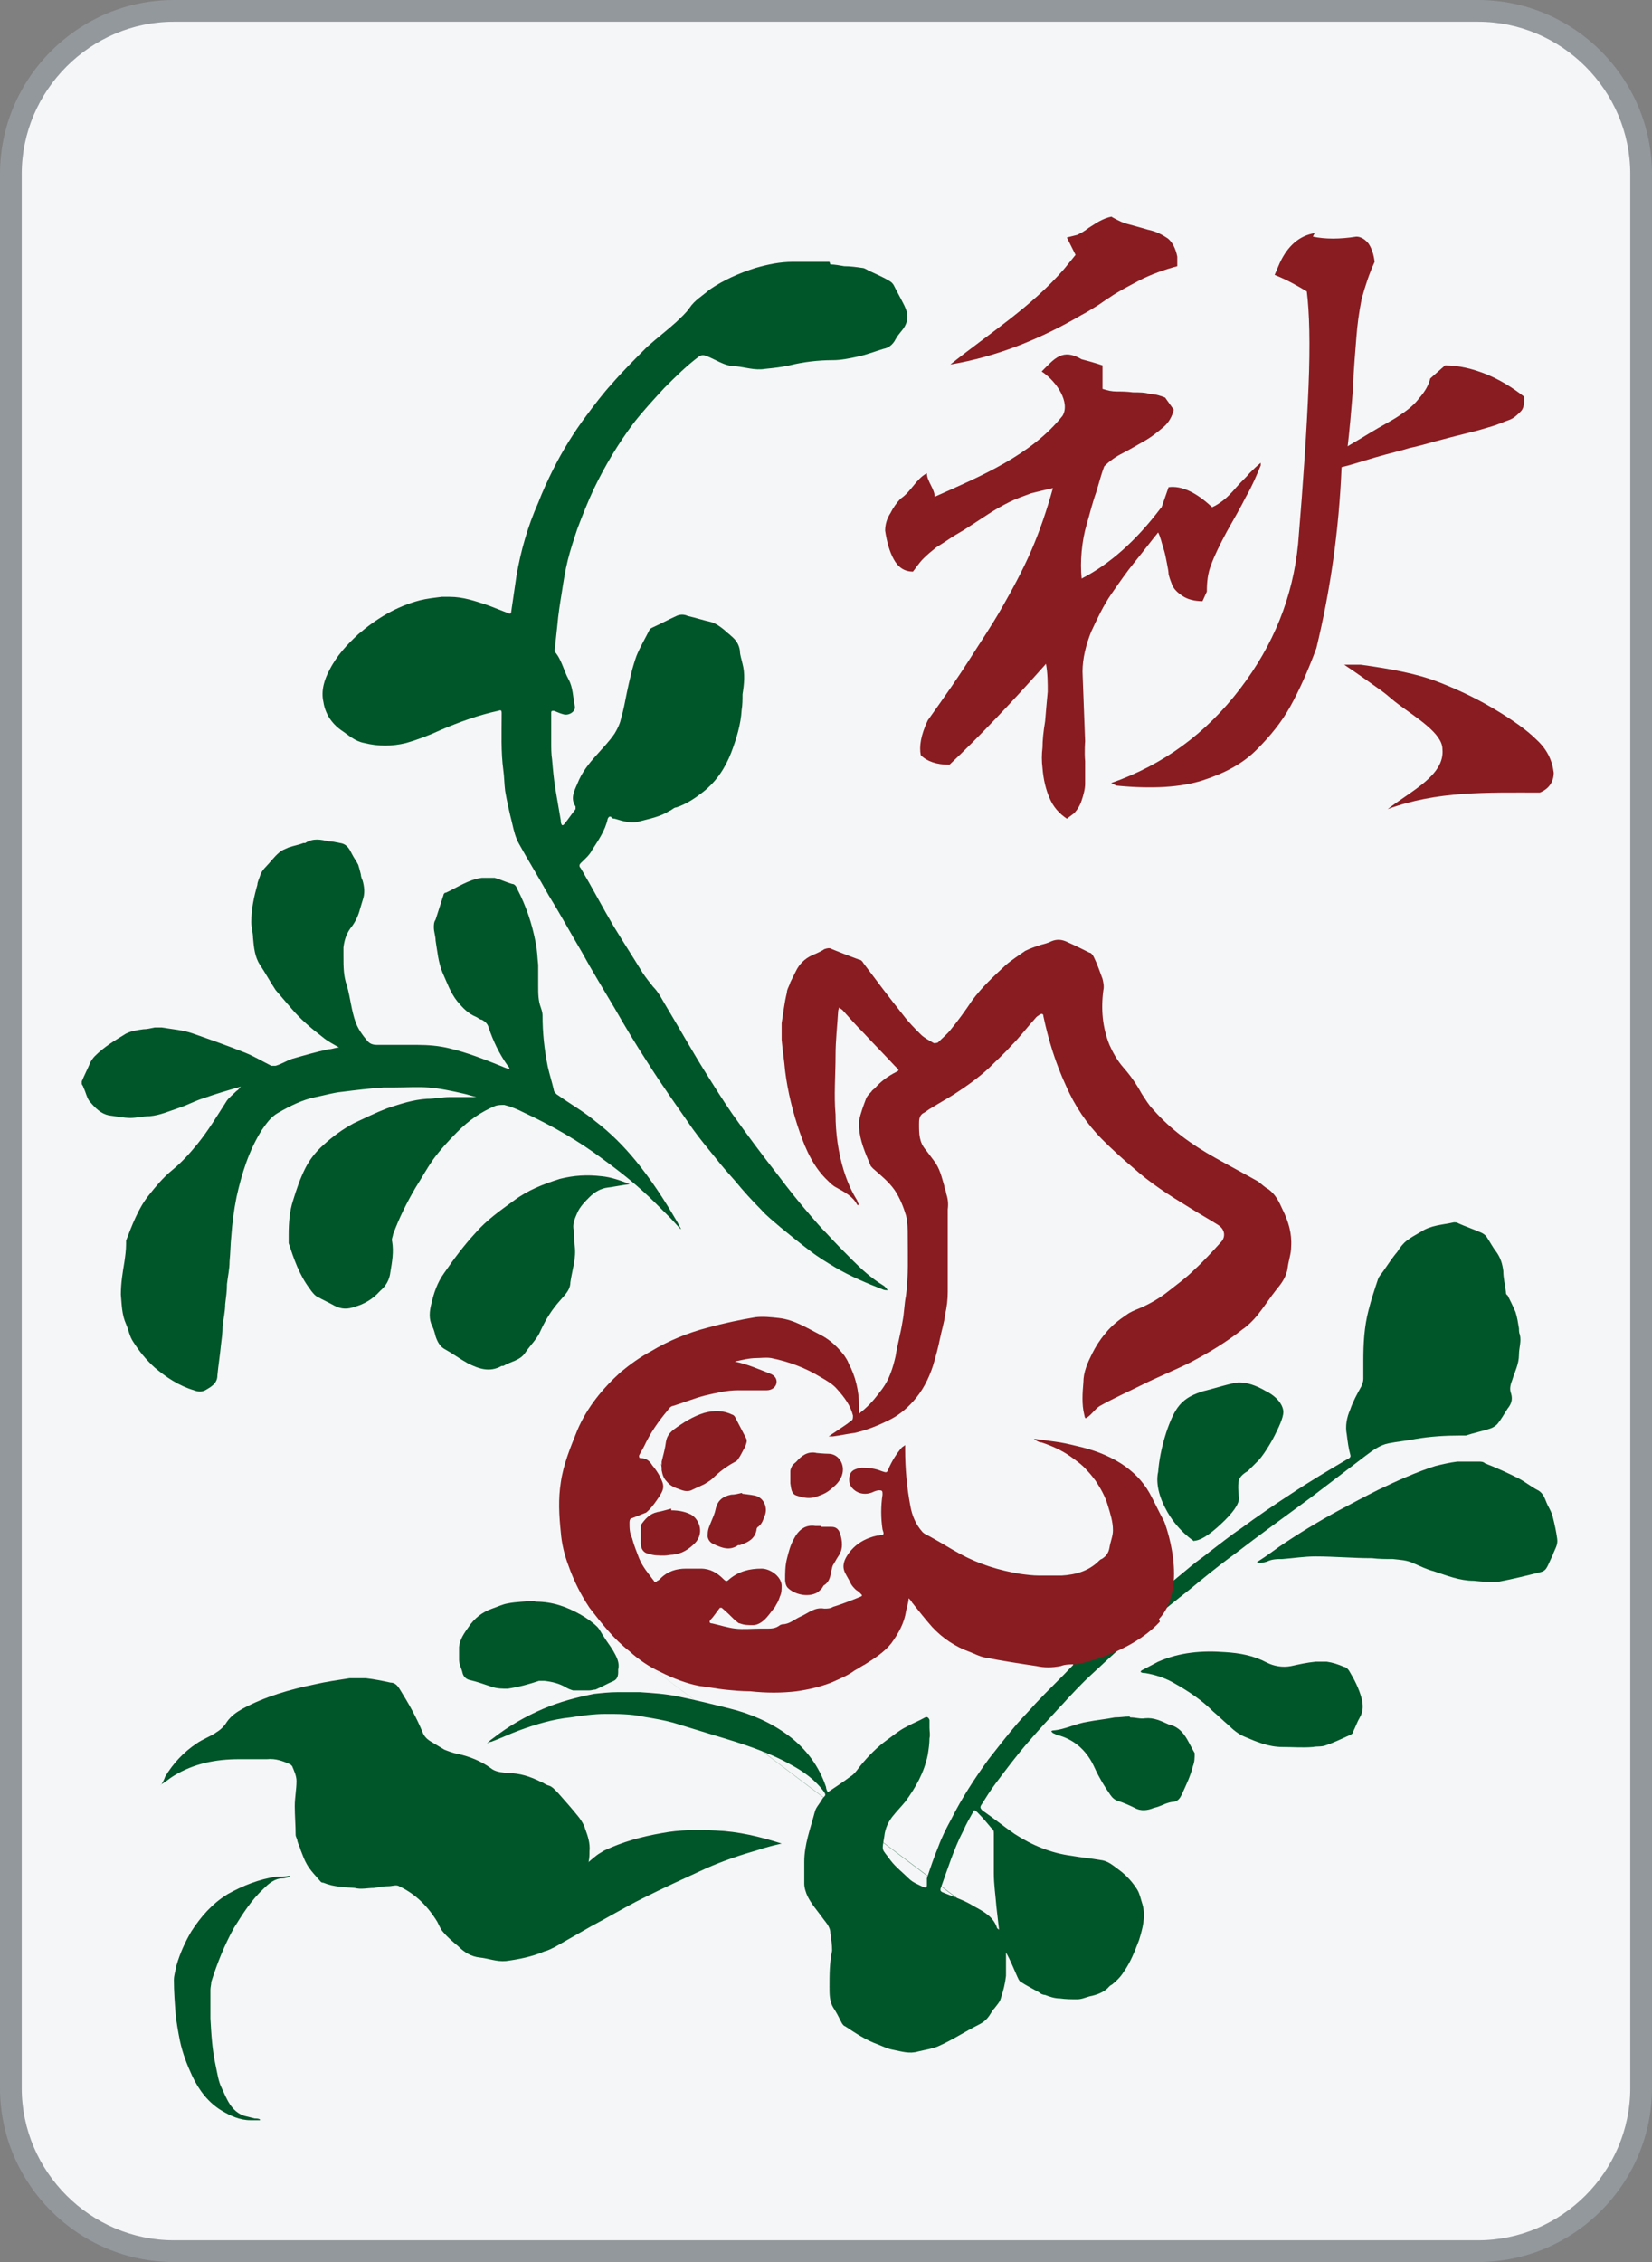 <?xml version="1.0" encoding="UTF-8"?>
<svg id="_图层_1" data-name="图层 1" xmlns="http://www.w3.org/2000/svg" viewBox="0 0 19 26">
  <rect x="0" y="0" width="19" height="26" fill="#808080" stroke="none"/>
  <defs>
    <style>
      .cls-1 {
        fill: #005529;
      }

      .cls-2 {
        fill: #93989c;
      }

      .cls-3 {
        fill: #881c21;
      }

      .cls-4 {
        fill: #f5f6f7;
      }
    </style>
  </defs>
  <g>
    <rect class="cls-4" x=".12" y=".12" width="18.75" height="25.75" rx="1.88" ry="1.88"/>
    <path class="cls-2" d="M17,.25c.96,0,1.75,.79,1.75,1.75V24c0,.96-.79,1.75-1.75,1.75H2c-.96,0-1.75-.79-1.75-1.75V2C.25,1.04,1.04,.25,2,.25h15M17,0H2C.9,0,0,.9,0,2V24C0,25.1,.9,26,2,26h15c1.1,0,2-.9,2-2V2C19,.9,18.1,0,17,0h0Z"/>
  </g>
  <path class="cls-1" d="M9.55,3.04c.05,0,.1,.01,.16,.02,.07,0,.14,.01,.21,.02,.02,0,.05,.02,.07,.03,.08,.04,.16,.07,.24,.12,.02,.01,.04,.03,.05,.05,.04,.08,.08,.15,.12,.23,.05,.1,.05,.19-.02,.28-.03,.04-.06,.07-.08,.11-.03,.06-.08,.1-.14,.11-.1,.03-.2,.07-.3,.09-.09,.02-.19,.04-.28,.04-.17,0-.34,.02-.5,.06-.09,.02-.18,.03-.28,.04-.12,.02-.23-.02-.34-.03-.13,0-.23-.08-.34-.12-.03-.01-.04-.01-.07,0-.15,.11-.28,.24-.41,.37-.12,.13-.24,.26-.35,.4-.18,.24-.33,.49-.46,.76-.07,.15-.13,.3-.19,.46-.04,.12-.08,.24-.11,.36-.03,.12-.05,.25-.07,.38-.02,.12-.04,.25-.05,.37-.01,.09-.02,.19-.03,.28,0,0,0,.02,0,.02,.08,.09,.1,.21,.16,.32,.05,.09,.05,.2,.07,.3,.02,.06-.06,.12-.13,.1-.04-.01-.08-.03-.11-.04-.02,0-.03,0-.03,.02,0,.12,0,.23,0,.35,0,.06,0,.13,.01,.19,.01,.12,.02,.23,.04,.35,.02,.12,.04,.23,.06,.35,0,0,0,.01,0,.02,.01,.04,.02,.05,.05,.01,.04-.05,.08-.11,.12-.16,0,0,0-.02,0-.03-.06-.09-.02-.17,.02-.26,.05-.13,.13-.23,.22-.33,.07-.08,.15-.16,.21-.25,.03-.05,.06-.11,.07-.16,.03-.1,.05-.21,.07-.31,.03-.14,.06-.28,.11-.42,.04-.1,.1-.2,.15-.3,0-.01,.02-.02,.04-.03,.09-.04,.18-.09,.27-.13,.04-.02,.09-.02,.13,0,.09,.02,.18,.05,.27,.07,.06,.02,.1,.05,.15,.09,.03,.03,.06,.05,.08,.07,.06,.05,.09,.1,.1,.17,0,.05,.02,.1,.03,.15,.03,.11,.02,.23,0,.35,0,.06,0,.12-.01,.18-.01,.17-.06,.33-.12,.49-.07,.18-.17,.33-.32,.45-.09,.07-.19,.14-.31,.18-.03,0-.05,.03-.08,.04-.11,.07-.23,.09-.34,.12-.1,.03-.19,0-.29-.03-.01,0-.03,0-.04-.02-.02-.01-.03,0-.04,.02-.03,.14-.11,.25-.18,.36-.03,.06-.08,.1-.13,.15-.02,.02-.02,.04,0,.06,.13,.22,.25,.45,.38,.67,.11,.18,.22,.35,.33,.53,.04,.06,.08,.11,.12,.16,.07,.07,.11,.16,.16,.24,.15,.25,.29,.5,.44,.74,.1,.16,.2,.32,.31,.48,.17,.24,.35,.48,.53,.71,.12,.16,.24,.31,.37,.46,.06,.07,.12,.14,.19,.21,.1,.11,.2,.21,.3,.31,.1,.1,.21,.2,.34,.28,.02,.01,.04,.03,.06,.06-.02,0-.04,0-.06-.01-.18-.07-.37-.15-.54-.25-.1-.06-.2-.12-.29-.19-.12-.09-.23-.18-.34-.27-.08-.07-.16-.13-.23-.21-.1-.1-.2-.21-.29-.32-.08-.09-.16-.18-.23-.27-.09-.11-.18-.22-.26-.33-.18-.26-.36-.51-.53-.78-.13-.2-.25-.4-.37-.61-.13-.22-.26-.43-.38-.65-.13-.22-.25-.44-.38-.65-.11-.2-.23-.39-.34-.59-.04-.07-.06-.15-.08-.24-.03-.12-.06-.25-.08-.37-.01-.08-.01-.16-.02-.23-.03-.22-.02-.44-.02-.66,0-.04-.01-.04-.04-.03-.23,.05-.45,.13-.66,.22-.13,.06-.26,.11-.4,.15-.16,.04-.32,.04-.48,0-.11-.02-.18-.09-.27-.15-.11-.08-.18-.19-.2-.32-.03-.13,.01-.26,.07-.37,.08-.16,.2-.29,.33-.41,.21-.18,.44-.32,.71-.39,.08-.02,.17-.03,.25-.04,.03,0,.06,0,.09,0,.16,0,.3,.05,.45,.1,.08,.03,.15,.06,.23,.09,.02,.01,.03,0,.03-.02,.02-.14,.04-.27,.06-.41,.05-.29,.13-.57,.25-.84,.05-.13,.11-.26,.17-.38,.11-.22,.24-.43,.39-.63,.09-.12,.18-.24,.28-.35,.13-.15,.27-.29,.41-.43,.11-.1,.23-.19,.34-.29,.05-.05,.11-.1,.15-.16,.06-.09,.15-.14,.23-.21,.16-.11,.34-.19,.53-.25,.14-.04,.28-.07,.43-.07,.01,0,.03,0,.04,0h.38Z"/>
  <path class="cls-1" d="M.94,12.43c.03-.07,.07-.15,.1-.22,.01-.02,.03-.05,.05-.07,.11-.11,.23-.18,.36-.26,.06-.03,.13-.04,.2-.05,.04,0,.08-.01,.13-.02,.03,0,.05,0,.08,0,.12,.02,.25,.03,.36,.07,.2,.07,.4,.14,.6,.22,.1,.04,.2,.1,.3,.15,.01,0,.03,0,.05,0,.07-.02,.13-.06,.19-.08,.14-.04,.28-.08,.42-.11,.04,0,.08-.02,.12-.02-.07-.04-.13-.07-.19-.12-.13-.1-.25-.2-.36-.33-.06-.07-.12-.14-.18-.21-.06-.09-.12-.2-.18-.29-.06-.09-.07-.2-.08-.31,0-.06-.02-.12-.02-.18,0-.15,.03-.29,.07-.43,0-.03,.02-.07,.03-.1,.01-.04,.04-.08,.07-.11,.05-.05,.09-.11,.15-.16,.03-.03,.07-.04,.11-.06,.06-.02,.12-.03,.17-.05,0,0,.02,0,.02,0,.09-.06,.18-.04,.27-.02,.04,0,.08,.01,.13,.02,.08,.01,.11,.07,.14,.13,.02,.04,.05,.08,.07,.12,.01,.03,.02,.07,.03,.11,0,.02,.01,.05,.02,.07,.02,.07,.03,.15,0,.23-.01,.03-.02,.07-.03,.1-.02,.08-.06,.16-.11,.22-.05,.07-.07,.14-.08,.22,0,.03,0,.06,0,.1,0,.12,0,.23,.04,.34,.04,.14,.05,.28,.1,.42,.03,.08,.08,.15,.14,.22,.03,.03,.06,.04,.11,.04,.15,0,.31,0,.46,0,.12,0,.25,.01,.37,.04,.21,.05,.41,.13,.61,.21,.02,.01,.05,.02,.08,.03,0-.02-.01-.03-.02-.04-.1-.14-.17-.29-.22-.44-.01-.04-.04-.07-.08-.09-.02,0-.04-.02-.06-.03-.1-.04-.16-.11-.22-.18-.08-.1-.12-.22-.17-.33-.05-.12-.06-.25-.08-.37,0-.05-.02-.1-.02-.15,0-.03,0-.06,.02-.09,.03-.09,.06-.19,.09-.28,0-.01,.01-.03,.03-.03,.13-.06,.26-.15,.41-.17,.05,0,.1,0,.15,0,.07,.02,.13,.05,.2,.07,.03,0,.05,.03,.06,.06,.1,.19,.17,.4,.21,.61,.02,.09,.02,.18,.03,.26,0,.03,0,.06,0,.1,0,.05,0,.1,0,.14,0,.09,0,.17,.03,.25,.01,.03,.02,.06,.02,.09,0,.2,.02,.39,.06,.59,.02,.09,.05,.18,.07,.27,0,.02,.03,.05,.05,.06,.14,.1,.3,.19,.43,.3,.17,.13,.32,.28,.46,.45,.18,.22,.33,.45,.47,.69,.02,.03,.03,.06,.05,.09,0,0,0,0,0,.01,0,0,0,0,0,0-.04-.04-.08-.09-.12-.13-.05-.05-.09-.09-.14-.14,0,0-.02-.02-.03-.03-.19-.19-.39-.35-.61-.51-.28-.21-.58-.38-.9-.53-.08-.04-.15-.07-.23-.09-.03,0-.07,0-.1,.01-.17,.07-.31,.17-.44,.3-.1,.1-.2,.21-.28,.32-.07,.1-.13,.21-.2,.32-.1,.17-.19,.35-.26,.54,0,.02-.02,.05-.01,.08,.02,.12,0,.23-.02,.35-.01,.09-.05,.16-.12,.22-.08,.09-.18,.15-.29,.18-.08,.03-.15,.03-.23-.01-.07-.04-.14-.07-.21-.11-.03-.02-.06-.06-.08-.09-.12-.16-.18-.34-.24-.52,0-.02,0-.05,0-.08,0,0,0-.01,0-.02,0-.13,.01-.27,.05-.39,.04-.13,.08-.25,.14-.37,.05-.1,.12-.19,.21-.27,.11-.1,.22-.18,.35-.25,.13-.06,.25-.12,.38-.17,.15-.05,.3-.1,.46-.11,.09,0,.18-.02,.26-.02,.1,0,.21,0,.31,0-.05-.01-.1-.03-.15-.04-.13-.03-.27-.06-.4-.07-.13-.01-.27,0-.4,0-.04,0-.08,0-.12,0-.16,.01-.32,.03-.48,.05-.1,.01-.2,.04-.3,.06-.15,.03-.29,.1-.43,.18-.09,.05-.14,.13-.19,.2-.15,.24-.23,.5-.29,.77-.03,.15-.05,.3-.06,.45-.01,.09-.01,.19-.02,.29,0,.09-.02,.17-.03,.26,0,.08-.01,.15-.02,.23,0,.08-.02,.17-.03,.25,0,.08-.01,.15-.02,.23-.01,.11-.03,.23-.04,.34,0,.09-.07,.13-.14,.17-.04,.02-.08,.02-.13,0-.17-.05-.32-.15-.45-.26-.1-.09-.18-.19-.25-.3-.04-.06-.05-.13-.08-.2-.05-.11-.05-.23-.06-.34,0-.13,.02-.25,.04-.37,.01-.07,.02-.14,.02-.21,0-.02,0-.03,0-.04,.07-.18,.14-.37,.26-.52,.08-.1,.16-.2,.27-.29,.11-.09,.2-.19,.29-.3,.13-.16,.23-.33,.34-.5,.03-.04,.07-.07,.11-.11,.02-.01,.03-.03,.05-.05-.14,.04-.28,.08-.42,.13-.1,.03-.19,.08-.28,.11-.12,.04-.23,.09-.35,.1-.07,0-.15,.02-.22,.02-.08,0-.17-.02-.25-.03-.09-.02-.15-.08-.21-.15-.04-.04-.05-.11-.08-.17,0-.01-.01-.02-.02-.04v-.03Z"/>
  <path class="cls-1" d="M13.7,18c.07-.06,.15-.11,.22-.17,.12-.09,.23-.18,.35-.26,.19-.14,.38-.27,.58-.4,.21-.14,.43-.27,.65-.4,.02-.01,.04-.02,.03-.05-.02-.07-.03-.15-.04-.23-.02-.1,0-.2,.04-.29,.03-.09,.08-.18,.13-.27,.01-.03,.02-.05,.02-.08,0-.07,0-.14,0-.21,0-.19,.01-.39,.06-.58,.03-.12,.07-.24,.11-.36,.01-.03,.04-.06,.06-.09,.05-.07,.1-.15,.16-.22,.03-.05,.07-.1,.11-.13,.05-.04,.11-.07,.16-.1,.12-.08,.25-.08,.38-.11,.02,0,.04,0,.05,.01,.09,.04,.18,.07,.27,.11,.02,.01,.05,.03,.06,.05,.04,.06,.07,.12,.11,.17,.05,.07,.07,.14,.08,.22,0,.08,.02,.16,.03,.24,0,.01,0,.03,.02,.04,.03,.06,.06,.12,.09,.19,.02,.06,.03,.13,.04,.19,0,.02,0,.05,.01,.07,.02,.08-.01,.15-.01,.23,0,.11-.05,.2-.08,.3-.02,.05-.03,.1-.01,.15,.02,.07,0,.12-.04,.17-.04,.06-.07,.12-.12,.18-.02,.02-.05,.04-.08,.05-.09,.03-.19,.05-.28,.08-.02,0-.04,0-.06,0-.17,0-.35,.01-.52,.04-.1,.02-.21,.03-.31,.05-.1,.02-.18,.08-.26,.14-.21,.16-.42,.32-.63,.48-.3,.22-.59,.43-.89,.66-.18,.13-.35,.27-.52,.41-.14,.11-.29,.23-.43,.35-.09,.07-.17,.15-.25,.22-.15,.13-.29,.26-.44,.4-.12,.11-.23,.23-.34,.35,0,0,0,0-.01,.01-.13,.14-.26,.28-.38,.42-.13,.15-.25,.31-.37,.47-.06,.08-.11,.16-.16,.24-.02,.03-.02,.04,.01,.07,.13,.09,.24,.18,.37,.27,.2,.13,.42,.22,.65,.25,.11,.02,.23,.03,.34,.05,.09,.01,.15,.07,.22,.12,.08,.06,.15,.14,.2,.22,.03,.05,.04,.11,.06,.17,.04,.14,0,.28-.04,.41-.05,.13-.1,.26-.18,.37-.03,.05-.08,.1-.13,.14,0,0-.02,.01-.03,.02-.05,.06-.12,.09-.2,.11-.06,.01-.11,.04-.17,.04-.07,0-.13,0-.2-.01-.06,0-.12-.02-.17-.04-.02,0-.05-.01-.07-.03-.07-.04-.15-.08-.21-.12-.02-.01-.03-.04-.04-.06-.04-.09-.08-.19-.13-.28,0,.02,0,.05,0,.07,0,.07,0,.14,0,.2-.01,.09-.03,.17-.06,.26-.01,.04-.04,.07-.07,.11-.02,.02-.03,.04-.05,.07-.03,.05-.07,.09-.13,.12-.16,.08-.31,.18-.47,.25-.07,.03-.15,.04-.23,.06-.1,.03-.19,0-.29-.02-.06-.01-.12-.04-.17-.06-.14-.05-.26-.13-.38-.21-.01,0-.03-.02-.04-.04-.03-.06-.06-.12-.1-.18-.04-.07-.04-.15-.04-.23,0-.14,0-.28,.03-.42,0-.07-.01-.13-.02-.2,0-.08-.06-.13-.1-.19-.06-.08-.12-.15-.16-.23-.02-.04-.04-.1-.04-.15,0-.08,0-.17,0-.25,0-.2,.07-.38,.12-.57,.01-.05,.05-.09,.08-.14,.01-.02,.02-.03,.03-.04,.02-.02,.01-.03,0-.05-.1-.14-.24-.24-.39-.32-.27-.15-.56-.24-.86-.33-.16-.05-.33-.1-.49-.15-.11-.03-.23-.05-.35-.07-.14-.03-.28-.03-.43-.03-.13,0-.27,.02-.4,.04-.2,.02-.4,.08-.59,.15-.11,.04-.21,.09-.32,.13-.02,0-.03,.01-.05,.02,0,0,0,0,0,0,.02-.02,.04-.04,.07-.06,.18-.14,.37-.25,.58-.34,.19-.08,.38-.13,.58-.17,.09-.01,.18-.02,.27-.02,.09,0,.17,0,.26,0,.15,.01,.3,.02,.44,.05,.2,.04,.4,.09,.6,.14,.24,.06,.47,.16,.67,.31,.2,.15,.35,.35,.43,.59,0,.02,.01,.04,.02,.06,.09-.06,.18-.12,.26-.18,.05-.03,.08-.08,.12-.13,.09-.11,.19-.21,.3-.29,.07-.05,.14-.11,.22-.15,.07-.04,.15-.07,.22-.11,.02-.01,.04,0,.05,.03,0,.03,0,.06,0,.09,0,.04,.01,.08,0,.12,0,.06-.01,.13-.02,.19-.04,.2-.14,.38-.26,.54-.04,.05-.09,.1-.13,.15-.06,.07-.1,.15-.11,.25-.03,.18-.03,.13,.07,.27,.06,.08,.14,.14,.21,.21,.05,.05,.11,.07,.17,.1,.03,.01,.04,0,.04-.02,0-.03,0-.05,0-.08,.04-.12,.08-.24,.13-.36,.04-.11,.09-.21,.15-.32,.12-.24,.27-.47,.43-.69,.11-.14,.21-.27,.33-.41,.07-.08,.14-.15,.21-.23,.14-.15,.29-.29,.43-.44,0,0,0-.01,.02-.03m-5.13-.14,4.26,3.21c-.01-.09-.02-.17-.03-.26-.01-.13-.03-.26-.03-.39,0-.15,0-.3,0-.45,0-.03,0-.05-.03-.07-.05-.06-.1-.12-.16-.18-.03-.03-.04-.03-.05,0-.04,.07-.08,.14-.11,.21-.11,.21-.18,.44-.26,.66-.01,.03,0,.04,.02,.05,.12,.05,.25,.09,.36,.16,.11,.06,.23,.12,.27,.26Z"/>
  <path class="cls-1" d="M6.76,21.41c.05-.04,.09-.08,.14-.11,.02-.01,.03-.02,.05-.03,.21-.1,.43-.16,.66-.2,.21-.04,.41-.04,.62-.03,.26,.01,.51,.07,.76,.15,0,0,0,0,0,0-.09,.02-.17,.04-.26,.07-.21,.06-.42,.13-.62,.22-.24,.11-.48,.22-.72,.34-.2,.1-.4,.22-.59,.32-.14,.08-.28,.16-.42,.24-.04,.02-.08,.04-.12,.05-.14,.06-.29,.09-.44,.11-.11,.01-.2-.03-.3-.04-.1-.01-.18-.06-.25-.13-.06-.05-.12-.1-.17-.16-.03-.03-.05-.08-.07-.12-.11-.18-.25-.32-.44-.41-.03-.02-.08,0-.12,0-.06,0-.11,.01-.17,.02-.07,0-.15,.02-.22,0-.12-.01-.24-.01-.36-.06,0,0-.02,0-.03-.01-.06-.07-.12-.13-.16-.2-.03-.05-.05-.11-.07-.16-.01-.04-.03-.07-.04-.11,0-.02-.02-.05-.02-.07,0-.11-.01-.22-.01-.33,0-.1,.02-.19,.02-.29,0-.06-.03-.12-.05-.17,0,0-.01-.01-.02-.02-.09-.04-.17-.07-.27-.06-.11,0-.22,0-.32,0-.27,0-.52,.05-.75,.19-.05,.03-.08,.06-.13,.09,0,0-.02,.01-.02,.02,0,0,0,0,0,0,.02-.03,.04-.07,.05-.1,.09-.15,.21-.28,.36-.38,.07-.05,.16-.08,.23-.13,.05-.03,.09-.07,.12-.12,.05-.07,.11-.11,.18-.15,.26-.14,.54-.22,.83-.28,.13-.03,.27-.05,.4-.07,.06,0,.13,0,.19,0,.09,.01,.19,.03,.28,.05,.05,0,.08,.03,.11,.08,.1,.16,.19,.32,.26,.49,.02,.05,.05,.08,.1,.11,.05,.03,.1,.06,.15,.09,.05,.02,.1,.04,.16,.05,.13,.03,.26,.08,.37,.16,.06,.05,.13,.05,.2,.06,.14,0,.26,.04,.38,.1,.03,.01,.05,.03,.08,.04,.05,.01,.08,.05,.12,.09,.08,.09,.16,.18,.24,.28,.03,.04,.06,.09,.07,.13,.03,.08,.06,.17,.05,.26,0,.04,0,.07-.01,.12Z"/>
  <path class="cls-1" d="M14.48,17.94c.08-.05,.16-.11,.23-.16,.22-.15,.45-.29,.69-.42,.15-.08,.3-.16,.46-.24,.21-.1,.43-.2,.65-.27,.08-.02,.17-.04,.25-.05,.08,0,.17,0,.25,0,.02,0,.05,0,.07,.02,.13,.05,.26,.11,.38,.17,.08,.04,.15,.1,.23,.14,.07,.04,.08,.11,.11,.17,.02,.04,.05,.09,.06,.14,.02,.08,.04,.17,.05,.25,.01,.07-.03,.12-.05,.18-.02,.04-.04,.09-.06,.13-.02,.04-.04,.06-.08,.07-.16,.04-.32,.08-.48,.11-.09,.01-.19,0-.29-.01-.16,0-.31-.06-.46-.11-.08-.02-.16-.06-.23-.09-.08-.04-.16-.04-.24-.05-.08,0-.16,0-.24-.01-.22,0-.43-.02-.65-.02-.13,0-.25,.02-.38,.03-.06,0-.12,0-.18,.03-.04,.01-.07,.02-.11,.01,0,0,0,0,0-.01Z"/>
  <path class="cls-1" d="M7.25,13.61c-.09,.01-.18,.03-.26,.04-.08,.01-.15,.05-.21,.11-.05,.05-.11,.11-.14,.18-.03,.07-.06,.13-.04,.21,.01,.05,0,.11,.01,.17,.02,.14-.03,.28-.05,.42,0,.09-.07,.15-.12,.21-.09,.1-.16,.21-.22,.34-.04,.1-.12,.17-.18,.26-.06,.09-.17,.1-.25,.15,0,0-.01,0-.02,0-.14,.08-.27,.03-.39-.03-.09-.05-.17-.11-.26-.16-.06-.03-.09-.09-.11-.15-.01-.04-.02-.08-.04-.12-.04-.08-.03-.17-.01-.25,.03-.13,.07-.25,.15-.36,.11-.16,.23-.32,.36-.46,.13-.15,.29-.26,.44-.37,.16-.12,.34-.19,.53-.25,.16-.04,.31-.05,.48-.03,.11,.01,.22,.05,.32,.09Z"/>
  <path class="cls-1" d="M13.13,19.2c.06-.03,.13-.07,.19-.1,.25-.11,.51-.13,.77-.11,.17,.01,.33,.04,.48,.12,.08,.04,.18,.06,.28,.04,.09-.02,.18-.04,.28-.05,.04,0,.09,0,.13,0,.07,.01,.13,.03,.2,.06,.02,0,.05,.03,.06,.05,.06,.1,.11,.2,.14,.31,.02,.08,.02,.15-.02,.22-.03,.05-.05,.11-.08,.17,0,.02-.03,.03-.05,.04-.09,.04-.17,.08-.26,.11-.05,.02-.1,.01-.15,.02-.12,.01-.23,0-.35,0-.16,0-.3-.06-.44-.12-.07-.03-.13-.08-.18-.13-.06-.05-.12-.11-.18-.16-.13-.13-.28-.23-.44-.32-.1-.06-.22-.1-.34-.12-.02,0-.03,0-.05-.01,0,0,0,0,0-.01Z"/>
  <path class="cls-1" d="M6.16,18.41c.2,0,.36,.06,.52,.15,.07,.04,.14,.09,.19,.14,.03,.03,.05,.08,.08,.12,.03,.05,.07,.1,.1,.15,.04,.07,.08,.14,.06,.22,0,.01,0,.02,0,.03,0,.04-.01,.08-.05,.1-.07,.03-.14,.07-.21,.1-.02,0-.05,.01-.07,.01-.05,0-.1,0-.14,0-.02,0-.03,0-.05,0-.03-.01-.06-.02-.09-.04-.07-.04-.15-.06-.24-.07-.02,0-.04,0-.06,0-.12,.04-.23,.07-.36,.09-.06,0-.12,0-.18-.02-.09-.03-.17-.06-.26-.08-.04-.01-.07-.04-.08-.08-.01-.05-.04-.1-.04-.15,0-.05,0-.1,0-.15,.01-.09,.06-.16,.11-.23q.1-.15,.27-.21c.06-.02,.12-.05,.18-.06,.1-.02,.21-.02,.3-.03Z"/>
  <path class="cls-1" d="M13,19.74c.06,0,.12,.02,.17,.01,.1-.01,.18,.03,.27,.07,0,0,0,0,0,0,.18,.04,.22,.2,.3,.33,0,.05,0,.1-.02,.15-.03,.12-.08,.22-.13,.33-.02,.04-.04,.07-.09,.08-.03,0-.06,.01-.09,.02-.05,.02-.09,.04-.14,.05-.07,.03-.15,.04-.22,0-.06-.03-.13-.06-.19-.08-.04-.01-.07-.04-.09-.07-.07-.1-.13-.2-.18-.31-.08-.18-.21-.31-.4-.37-.03,0-.05-.02-.08-.03,0,0-.01-.01-.02-.02,0,0,.01-.01,.02-.01,.14-.01,.26-.08,.4-.1,.1-.02,.21-.03,.31-.05,.06,0,.11-.01,.17-.01Z"/>
  <path class="cls-1" d="M3.34,21.57s-.06,.02-.09,.02c-.09,0-.16,.06-.22,.12-.14,.13-.24,.29-.34,.45-.11,.2-.19,.4-.26,.62,0,.03-.01,.06-.01,.09,0,.11,0,.22,0,.33,.01,.18,.02,.36,.06,.54,.02,.09,.03,.18,.07,.26,.06,.13,.11,.27,.26,.32,.04,.01,.08,.02,.12,.03,.02,0,.04,0,.06,.01,0,0,0,0,0,.01-.02,0-.05,0-.07,0-.01,0-.02,0-.04,0-.12,0-.23-.05-.33-.11-.15-.09-.26-.23-.34-.4-.06-.13-.11-.26-.14-.4-.02-.1-.04-.21-.05-.31-.01-.13-.02-.26-.02-.39,0-.06,.02-.11,.03-.17,.04-.14,.1-.27,.17-.39,.11-.17,.24-.32,.42-.43,.18-.1,.36-.17,.56-.2,.05,0,.1,0,.15-.01,0,0,0,0,0,.01Z"/>
  <path class="cls-3" d="M7.61,16.84s0-.03,0-.04c.02-.08,.04-.15,.05-.23,.01-.06,.04-.1,.09-.14,.11-.08,.22-.15,.35-.19,.11-.03,.22-.03,.32,.02,.01,0,.02,.01,.03,.02,.04,.08,.09,.17,.13,.25,.02,.03,0,.07-.01,.1-.03,.05-.05,.1-.08,.14-.01,.02-.03,.03-.05,.04-.09,.05-.17,.11-.24,.18-.03,.03-.07,.05-.1,.07-.04,.02-.09,.04-.13,.06-.05,.03-.1,.02-.15,0-.06-.02-.11-.04-.15-.09-.04-.04-.05-.08-.06-.13,0-.03,0-.05-.01-.08Z"/>
  <path class="cls-3" d="M9.45,17.55s.07,0,.11,0c.05,0,.08,.02,.1,.07,.03,.09,.04,.19-.02,.27-.02,.03-.04,.07-.06,.1-.01,.02-.01,.04-.02,.07-.01,.06-.02,.12-.08,.16-.01,0-.02,.03-.03,.04-.02,.02-.04,.04-.06,.05-.1,.05-.25,.02-.33-.06-.02-.02-.03-.06-.03-.09,0-.08,0-.16,.02-.24,.02-.08,.04-.16,.08-.23,.05-.1,.13-.17,.25-.15,.02,0,.04,0,.06,0Z"/>
  <path class="cls-3" d="M8.54,17.17s.09,.01,.14,.02c.1,.02,.15,.13,.12,.22-.02,.05-.03,.1-.08,.14-.01,0-.02,.02-.02,.04-.02,.1-.1,.14-.19,.17,0,0-.01,0-.02,0-.1,.07-.19,.03-.28-.01-.05-.02-.08-.07-.07-.12,0-.05,.02-.09,.04-.14,.02-.05,.04-.09,.05-.14,.02-.1,.08-.15,.18-.17,.04,0,.08-.01,.12-.02Z"/>
  <path class="cls-3" d="M7.72,17.36c.1,0,.17,.02,.23,.05,.1,.06,.15,.22,.04,.33-.07,.07-.15,.12-.25,.13-.03,0-.07,.01-.1,.01-.06,0-.12,0-.18-.02-.06-.01-.09-.06-.09-.12,0-.06,0-.12,0-.18,0,0,0-.02,0-.03,.05-.07,.1-.13,.19-.15,.06-.01,.12-.03,.16-.04Z"/>
  <path class="cls-3" d="M9.38,16.7s.1,.01,.15,.01c.12,0,.21,.14,.14,.28-.03,.06-.08,.1-.13,.14-.05,.04-.11,.06-.17,.08-.08,.02-.15,0-.21-.02-.06-.02-.06-.08-.07-.14,0-.05,0-.09,0-.14,0-.02,.01-.04,.02-.06,.01-.02,.03-.03,.05-.05,.06-.07,.13-.12,.23-.1Z"/>
  <path class="cls-3" d="M13.34,18.64c-.35,.38-.98,.5-.97,.49-.06,0-.12,0-.17,.02-.1,.02-.19,.02-.28,0-.2-.03-.4-.06-.6-.1-.05-.01-.11-.04-.16-.06-.17-.06-.32-.16-.44-.29-.08-.09-.15-.18-.23-.28-.01-.02-.02-.03-.04-.05,0,.05-.02,.1-.03,.15-.02,.14-.09,.26-.17,.37-.08,.1-.19,.17-.3,.24-.04,.02-.08,.05-.12,.07-.08,.06-.18,.1-.27,.14-.13,.05-.26,.08-.4,.1-.17,.02-.35,.02-.53,0-.1,0-.2-.01-.3-.02-.09-.01-.19-.03-.28-.04-.16-.03-.31-.09-.45-.16-.13-.06-.25-.14-.36-.24-.18-.14-.32-.32-.46-.5-.1-.15-.18-.31-.24-.48-.05-.13-.08-.26-.09-.39-.02-.19-.03-.38,0-.57,.03-.21,.11-.4,.19-.6,.11-.26,.29-.48,.5-.67,.11-.09,.22-.17,.35-.24,.2-.12,.42-.21,.65-.27,.18-.05,.37-.09,.55-.12,.09-.01,.18,0,.27,.01,.18,.02,.33,.12,.49,.2,.11,.06,.19,.14,.26,.23,.02,.03,.04,.06,.05,.09,.08,.15,.12,.32,.12,.49,0,.03,0,.06,0,.09,.02-.02,.05-.04,.07-.06,.08-.07,.14-.15,.2-.23,.08-.11,.12-.24,.15-.37,.02-.13,.06-.27,.08-.4,.02-.1,.02-.2,.04-.3,.03-.23,.02-.45,.02-.68,0-.08,0-.16-.02-.24-.03-.1-.07-.2-.13-.29-.07-.1-.16-.17-.25-.25-.01-.01-.03-.03-.03-.04-.06-.14-.12-.28-.13-.43,0-.02,0-.05,0-.08,.02-.09,.05-.17,.08-.25,.01-.03,.04-.06,.06-.08,.01-.02,.03-.03,.04-.04,.07-.08,.15-.14,.25-.19,.03-.01,.03-.03,0-.05,0,0-.01-.01-.02-.02-.12-.13-.24-.25-.36-.38-.08-.08-.16-.17-.24-.26-.01-.01-.03-.02-.04-.03,0,.01-.01,.03-.01,.04-.01,.17-.03,.34-.03,.51,0,.23-.02,.46,0,.68,0,.21,.03,.43,.09,.63,.04,.13,.09,.25,.16,.36,0,.01,.01,.03,.02,.05-.01,0-.02,0-.02,0-.05-.1-.15-.15-.24-.2-.04-.02-.07-.05-.1-.08-.16-.15-.25-.35-.32-.55-.08-.23-.14-.47-.17-.71-.01-.12-.03-.24-.04-.36,0-.06,0-.13,0-.19,.02-.12,.03-.23,.06-.35,0-.04,.03-.08,.04-.12,.02-.04,.04-.08,.06-.12q.06-.13,.19-.19s.1-.04,.14-.07c.03-.01,.06-.02,.09,0,.1,.04,.2,.08,.31,.12,.02,0,.04,.02,.05,.04,.15,.2,.3,.4,.46,.6,.06,.08,.13,.15,.2,.22,.04,.04,.1,.07,.15,.1,.01,0,.04,0,.05-.01,.05-.05,.1-.09,.14-.14,.09-.11,.17-.22,.25-.34,.11-.15,.25-.28,.39-.41,.07-.06,.15-.11,.22-.16,.06-.03,.12-.05,.18-.07,.04-.01,.08-.02,.12-.04,.07-.03,.13-.02,.19,.01,.09,.04,.17,.08,.25,.12,.02,0,.04,.03,.05,.05,.04,.08,.07,.17,.1,.25,.01,.04,.02,.09,.01,.13-.03,.22-.01,.43,.07,.63,.04,.09,.09,.18,.16,.26,.08,.09,.15,.19,.21,.3,.04,.06,.08,.13,.13,.18,.2,.23,.45,.41,.72,.56,.16,.09,.33,.18,.49,.27,.04,.03,.08,.07,.12,.09,.08,.06,.12,.14,.16,.23,.07,.14,.11,.28,.1,.43,0,.08-.03,.16-.04,.24-.01,.09-.06,.17-.12,.24-.08,.1-.15,.21-.23,.31-.05,.06-.11,.12-.17,.16-.19,.15-.39,.27-.6,.38-.18,.09-.38,.17-.56,.26-.16,.08-.32,.15-.48,.24-.05,.03-.08,.08-.13,.12-.04,.03-.04,.03-.05-.02-.03-.12-.02-.25-.01-.37,0-.12,.05-.23,.1-.33,.04-.08,.09-.16,.15-.23,.07-.09,.16-.16,.25-.22,.04-.03,.09-.05,.14-.07,.12-.05,.24-.12,.34-.2,.1-.08,.2-.15,.29-.24,.11-.1,.21-.21,.31-.32,.06-.06,.05-.15-.03-.2-.11-.07-.22-.13-.33-.2-.23-.14-.45-.28-.65-.46-.12-.1-.24-.21-.35-.32-.18-.18-.32-.39-.42-.62-.12-.26-.2-.52-.26-.8,0-.03-.02-.03-.04-.02-.01,.01-.03,.02-.04,.03-.1,.11-.19,.23-.29,.33-.08,.09-.17,.17-.26,.26-.12,.11-.26,.21-.4,.3-.08,.05-.17,.1-.25,.15-.04,.02-.07,.05-.11,.07-.04,.03-.04,.08-.04,.12,0,.11,0,.21,.08,.3,.03,.04,.06,.08,.09,.12,.07,.09,.09,.19,.12,.29,0,.03,.02,.05,.02,.08,.02,.06,.03,.12,.02,.19,0,.09,0,.19,0,.28,0,.22,0,.45,0,.67,0,.09-.01,.17-.03,.26-.01,.09-.04,.18-.06,.28-.02,.1-.05,.21-.08,.31-.05,.15-.12,.29-.23,.41-.08,.09-.18,.17-.29,.22-.12,.06-.25,.11-.38,.14-.08,.01-.17,.03-.25,.04-.01,0-.03,0-.05,0,.02-.01,.04-.03,.06-.04,.07-.05,.14-.09,.2-.14,.02-.01,.02-.03,.02-.06-.03-.12-.1-.21-.18-.3-.05-.06-.12-.1-.19-.14-.18-.11-.37-.18-.57-.22-.06-.01-.12,0-.17,0-.08,0-.16,.02-.25,.04,.15,.03,.28,.09,.41,.14,.05,.02,.08,.06,.07,.11-.01,.05-.06,.08-.11,.08-.11,0-.22,0-.33,0-.13,0-.25,.03-.38,.06-.12,.03-.24,.08-.37,.12-.02,0-.05,.03-.06,.05-.11,.13-.2,.26-.27,.41-.02,.04-.04,.07-.06,.11,0,.02,0,.03,.02,.03,.06,0,.1,.03,.13,.08,.05,.06,.09,.12,.12,.2,.02,.06,0,.1-.03,.15-.04,.06-.08,.12-.13,.17-.01,.01-.03,.03-.04,.03-.05,.02-.1,.04-.15,.06-.02,0-.03,.02-.03,.05,0,.06,0,.12,.03,.18,.02,.08,.05,.15,.08,.23,.04,.1,.11,.18,.17,.26,.01,.02,.02,.02,.04,0,.01,0,.03-.02,.04-.03,.08-.08,.18-.11,.29-.11,.06,0,.11,0,.17,0,.11,0,.19,.05,.26,.12,.03,.03,.04,.03,.07,0,.11-.09,.23-.12,.37-.12,.09,0,.22,.08,.23,.19,0,.05,0,.09-.02,.13-.01,.03-.02,.06-.04,.09-.01,.02-.02,.04-.04,.06-.03,.04-.06,.08-.09,.11-.04,.04-.09,.07-.14,.07-.05,0-.1,0-.15-.02-.02,0-.03-.02-.05-.03-.05-.05-.1-.1-.16-.15,0,0-.02,0-.02,0-.04,.05-.07,.1-.11,.14-.02,.03,0,.04,.02,.04,.09,.02,.18,.05,.27,.06,.09,.01,.19,0,.28,0,.02,0,.05,0,.07,0,.06,0,.11,0,.16-.04,0,0,.02-.01,.03-.01,.08,0,.14-.06,.21-.09,.09-.04,.16-.11,.27-.09,.03,0,.07,0,.1-.02,.1-.03,.2-.07,.3-.11,.05-.02,.04-.02,0-.06-.01-.01-.03-.02-.04-.03-.02-.02-.05-.05-.06-.08-.02-.04-.04-.07-.06-.11-.04-.08-.01-.15,.03-.21,.08-.12,.2-.19,.34-.22,0,0,.01,0,.02,0,.06-.01,.06-.01,.04-.07-.02-.13-.02-.27,0-.4,0-.04,0-.05-.04-.05-.02,0-.05,.01-.07,.02-.09,.04-.19,.02-.25-.06-.03-.05-.03-.1-.01-.15,.02-.05,.08-.06,.13-.07,.08,0,.16,.01,.23,.04,.06,.02,.06,.02,.08-.03,.04-.09,.09-.17,.15-.24,.01-.01,.03-.02,.04-.03,0,.02,0,.03,0,.05,0,.22,.02,.44,.06,.65,.02,.11,.06,.21,.14,.3,.03,.03,.07,.04,.1,.06,.11,.06,.22,.13,.33,.19,.22,.12,.45,.19,.69,.23,.07,.01,.15,.02,.22,.02,.09,0,.17,0,.26,0,.16-.01,.31-.05,.43-.17,0,0,.02-.02,.03-.02,.05-.03,.08-.07,.09-.13,.01-.07,.04-.13,.04-.2,0-.1-.03-.19-.06-.29-.03-.1-.08-.19-.14-.28-.03-.04-.06-.08-.1-.12-.05-.06-.12-.11-.19-.16-.1-.07-.21-.12-.33-.16-.03,0-.06-.02-.09-.04,0,0,.01,0,.02,0,.07,.01,.15,.02,.22,.03,.08,.01,.17,.03,.25,.05,.18,.04,.35,.1,.51,.2,.14,.09,.25,.2,.33,.34,.06,.11,.11,.22,.17,.33,0,0,.29,.74-.06,1.12Z"/>
  <path class="cls-1" d="M13.73,17.71c.07,0,.17-.06,.31-.19,.14-.13,.21-.23,.21-.3,0,0-.02-.15,0-.21,.02-.06,.1-.1,.1-.1,0,0,.04-.04,.1-.1,.07-.06,.17-.23,.21-.31,.04-.08,.1-.2,.1-.27s-.06-.17-.2-.24c-.12-.07-.22-.1-.31-.1-.07,0-.32,.08-.41,.1-.09,.03-.22,.07-.31,.21-.09,.14-.19,.45-.21,.72,0,0-.05,.16,.08,.41,.13,.26,.34,.39,.34,.39Z"/>
  <path class="cls-3" d="M13.36,5.83l.08-.23c.15-.02,.32,.06,.5,.23,.05-.02,.09-.05,.13-.08,.04-.03,.09-.08,.15-.15s.11-.11,.15-.16c.04-.04,.08-.08,.13-.12v.03c-.05,.12-.1,.24-.17,.36-.06,.12-.14,.26-.22,.4-.08,.15-.14,.27-.18,.38-.04,.1-.05,.2-.05,.31l-.05,.11c-.09,0-.17-.02-.23-.06-.06-.04-.1-.08-.12-.13-.02-.05-.03-.08-.04-.12,0-.03-.01-.08-.02-.13-.01-.05-.02-.11-.04-.17-.02-.06-.03-.12-.06-.18-.09,.11-.18,.23-.27,.34-.09,.11-.18,.24-.27,.37-.09,.13-.16,.28-.23,.43-.06,.15-.1,.31-.1,.46l.03,.8s-.01,.12,0,.23c0,.11,0,.2,0,.26,0,.06-.02,.13-.04,.19-.02,.06-.05,.11-.09,.15l-.08,.06c-.09-.06-.16-.14-.2-.24-.04-.09-.07-.21-.08-.34-.01-.08-.01-.16,0-.24,0-.08,.01-.18,.03-.3,.01-.12,.02-.24,.03-.34,0-.1,0-.21-.02-.32-.4,.45-.77,.84-1.11,1.16-.15,0-.26-.04-.33-.11-.02-.1,0-.23,.08-.4,.2-.28,.36-.51,.48-.7,.12-.19,.25-.38,.37-.59,.12-.21,.24-.43,.34-.66,.1-.23,.18-.47,.25-.72-.09,.02-.17,.04-.25,.06-.08,.03-.17,.06-.25,.1-.08,.04-.17,.09-.26,.15-.09,.06-.17,.11-.23,.15-.06,.04-.12,.07-.18,.11-.06,.04-.12,.08-.17,.11-.05,.04-.1,.08-.15,.13s-.08,.1-.12,.15c-.1,0-.17-.05-.22-.14-.05-.09-.08-.2-.1-.33,0-.07,.02-.14,.06-.2,.03-.06,.07-.12,.12-.17,.12-.08,.18-.23,.3-.29,0,.09,.09,.18,.09,.27,.54-.24,1.11-.48,1.47-.93,.09-.15-.06-.39-.24-.51,.15-.15,.24-.27,.46-.14,.12,.03,.24,.07,.24,.07v.27c.06,.02,.11,.03,.16,.03,.05,0,.12,0,.19,.01,.07,0,.14,0,.2,.02,.06,0,.12,.02,.17,.04l.1,.14c-.02,.08-.06,.15-.12,.2-.06,.05-.13,.11-.22,.16-.09,.05-.17,.1-.25,.14-.08,.04-.15,.09-.21,.15-.02,.05-.05,.15-.09,.29-.05,.14-.08,.27-.11,.37-.03,.1-.05,.21-.06,.32-.01,.11-.01,.21,0,.31,.33-.17,.63-.44,.91-.81Zm-.58-3.34s.1,.06,.17,.08c.07,.02,.15,.04,.25,.07,.1,.02,.17,.06,.23,.1,.05,.04,.09,.11,.11,.21v.11c-.15,.04-.29,.09-.43,.16-.13,.07-.25,.13-.35,.2-.05,.03-.1,.07-.15,.1-.05,.03-.11,.07-.17,.1-.46,.27-.97,.48-1.51,.57,.45-.36,.93-.66,1.31-1.1,.04-.05,.09-.11,.13-.16l-.1-.2s.08-.02,.12-.03c.04-.02,.08-.04,.13-.08,.05-.03,.09-.06,.13-.08,.04-.02,.08-.04,.14-.05Zm2.32,.23c.14,.03,.31,.03,.5,0,.05,0,.1,.03,.14,.08,.04,.06,.06,.13,.07,.21-.06,.13-.11,.28-.15,.43-.03,.15-.05,.3-.06,.44-.01,.14-.03,.34-.04,.6-.02,.26-.04,.48-.06,.65,.03-.02,.12-.07,.25-.15s.25-.14,.34-.2c.09-.06,.17-.12,.23-.2,.07-.08,.11-.15,.13-.23l.17-.15c.16,0,.32,.04,.47,.1,.15,.06,.3,.15,.44,.26,0,.07,0,.13-.04,.17-.04,.04-.08,.08-.14,.1-.06,.02-.12,.05-.19,.07s-.16,.05-.29,.08c-.12,.03-.24,.06-.35,.09-.11,.03-.21,.06-.31,.08-.09,.03-.23,.06-.4,.11-.17,.05-.29,.09-.38,.11-.03,.73-.13,1.42-.29,2.08-.1,.27-.2,.49-.3,.67-.1,.18-.23,.34-.39,.5-.16,.16-.37,.27-.62,.35-.25,.08-.58,.1-.99,.06l-.06-.03c.6-.21,1.09-.57,1.48-1.08,.39-.51,.61-1.06,.67-1.67,.06-.72,.1-1.32,.12-1.81,.02-.49,.01-.85-.02-1.09-.1-.06-.22-.13-.37-.19l.06-.14c.09-.19,.22-.31,.4-.34Zm.36,4.92h.19c.37,.05,.66,.11,.87,.19,.21,.08,.43,.18,.65,.31,.22,.13,.39,.25,.5,.36,.12,.11,.18,.23,.2,.38,0,.11-.06,.19-.16,.23-.61,0-1.18-.02-1.75,.19,.27-.21,.66-.39,.63-.69,0-.18-.3-.36-.5-.51-.07-.05-.13-.11-.2-.16-.14-.1-.28-.2-.43-.3Z"/>
</svg>